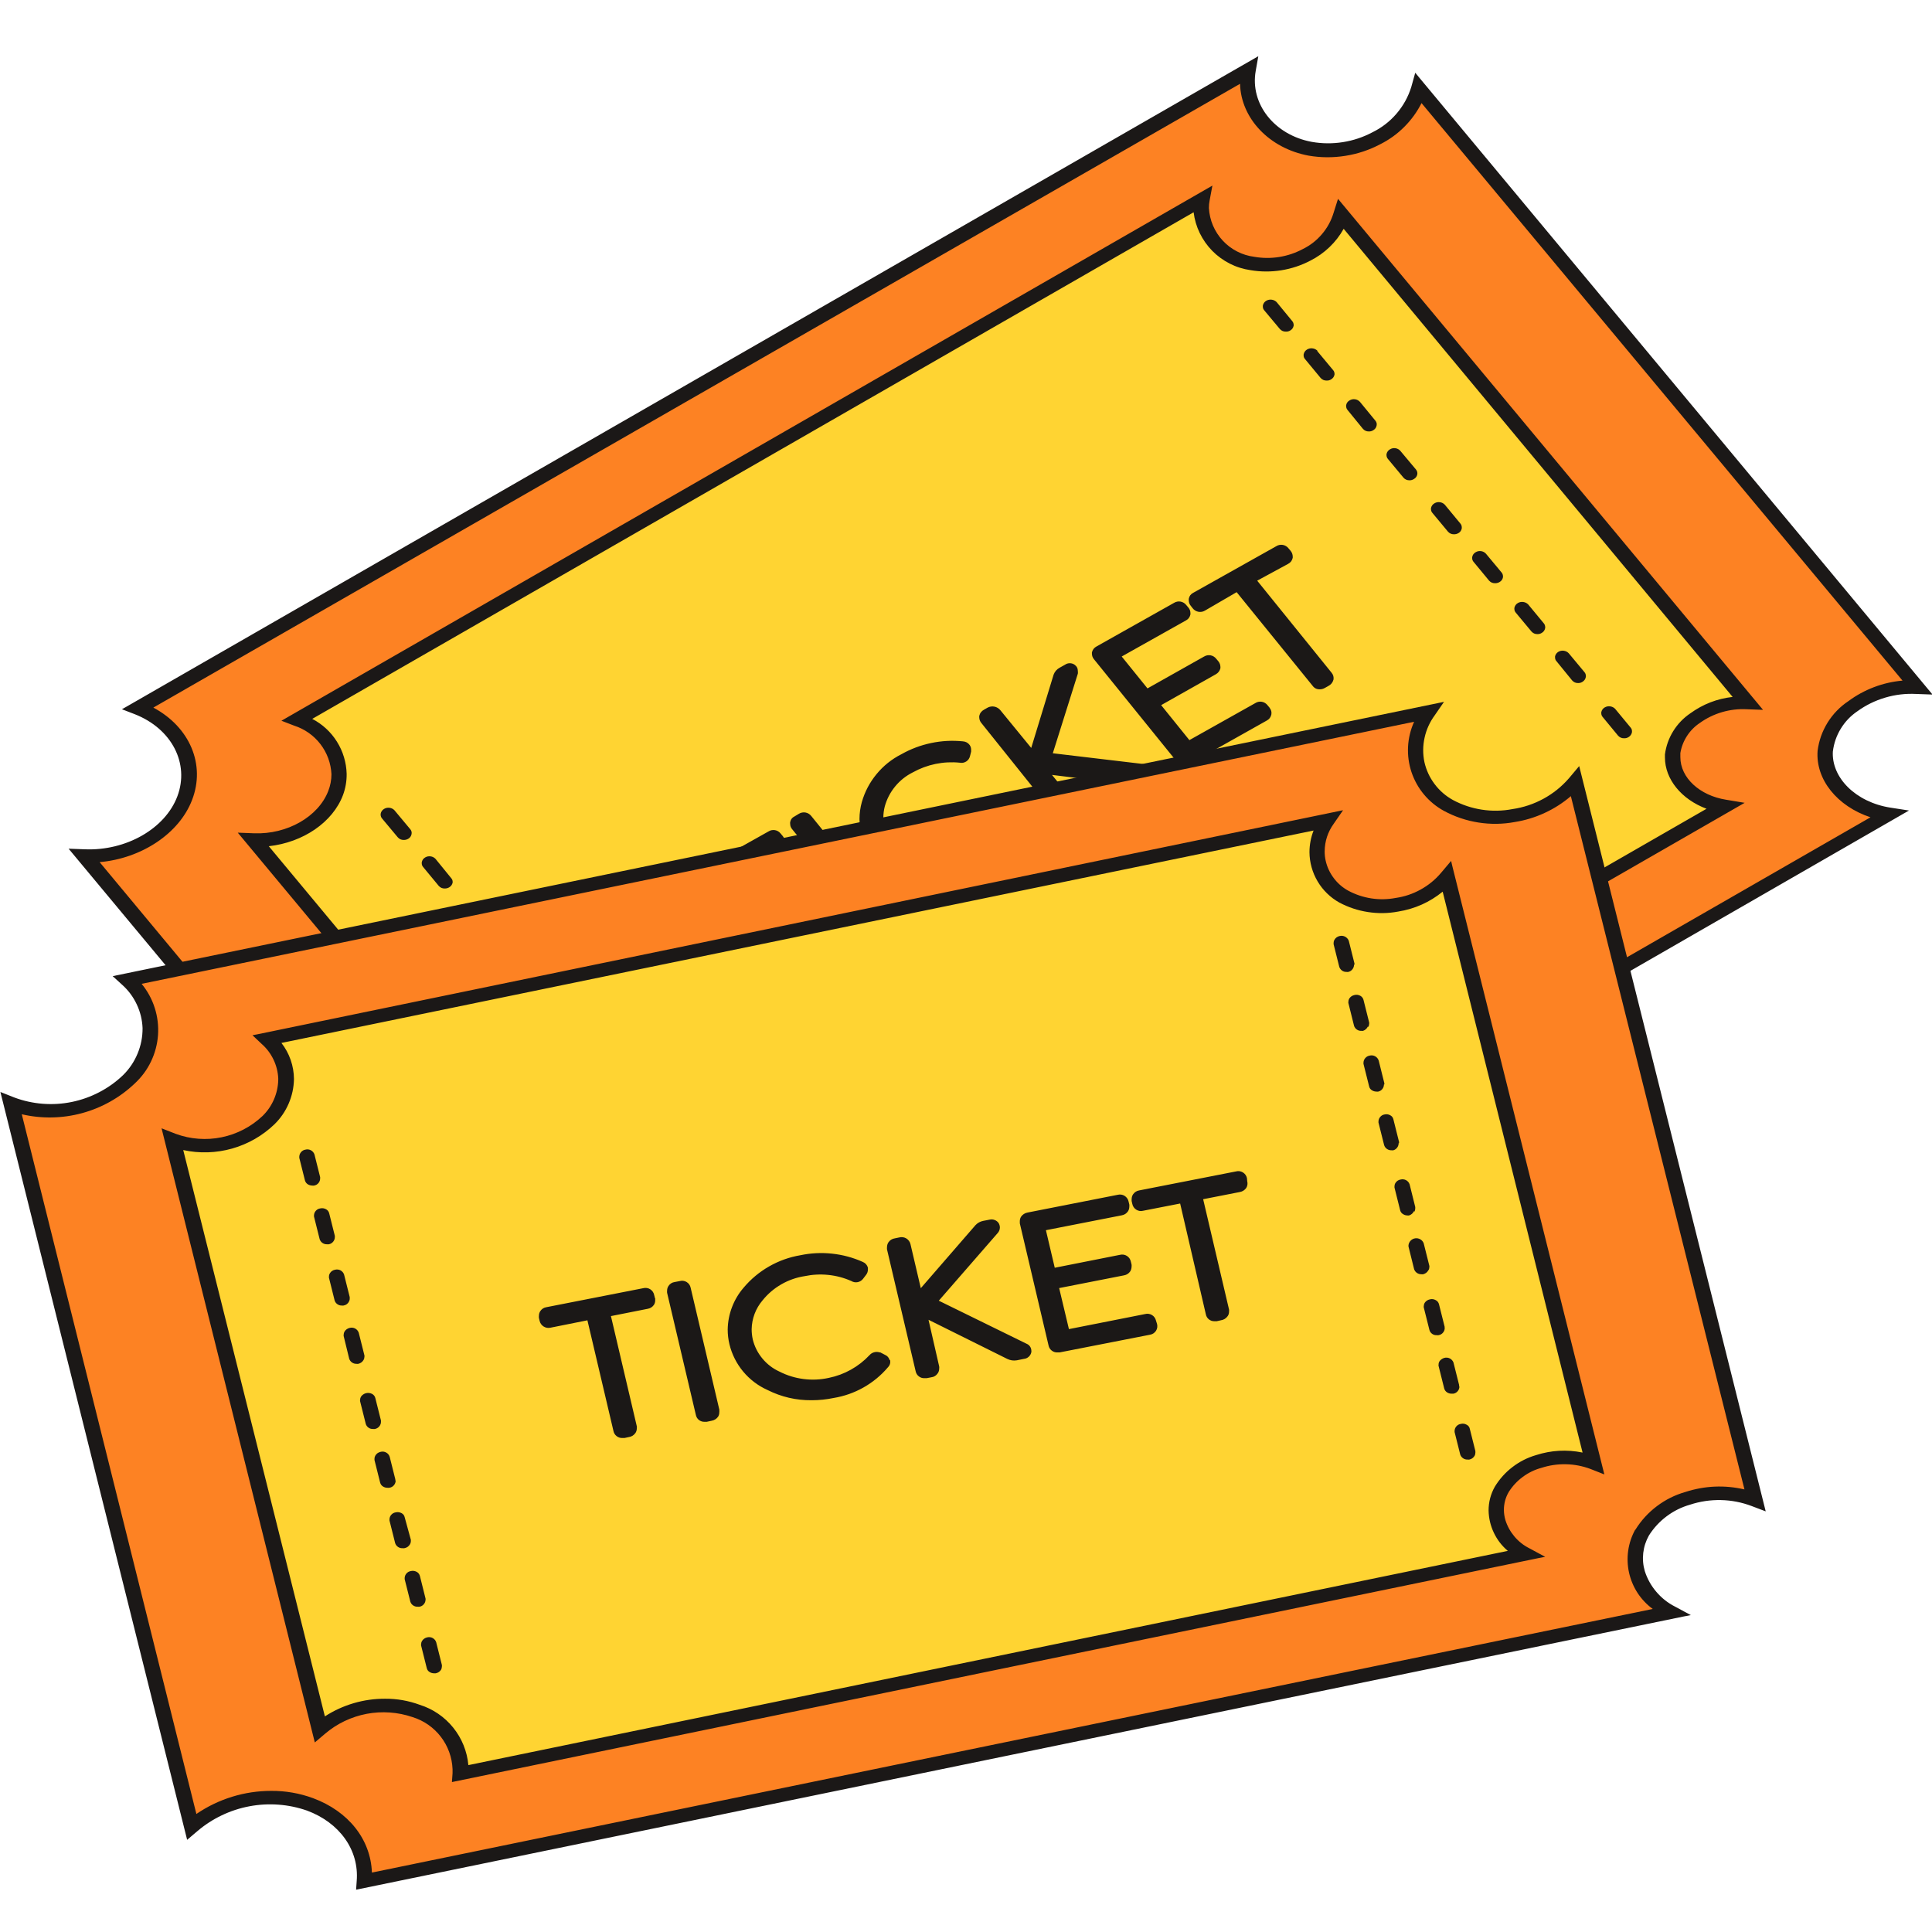 <svg xmlns="http://www.w3.org/2000/svg" xmlns:xlink="http://www.w3.org/1999/xlink" width="500" zoomAndPan="magnify" viewBox="0 0 375 375" height="500" preserveAspectRatio="xMidYMid meet" version="1.0"><defs><clipPath id="83973e5e67"><path d="M 13 10.703 L 375 10.703 L 375 286 L 13 286 Z M 13 10.703 " clip-rule="nonzero"/></clipPath><clipPath id="c0c2c126ba"><path d="M 0 136 L 342 136 L 342 366.953 L 0 366.953 Z M 0 136 " clip-rule="nonzero"/></clipPath><clipPath id="30356ac5f5"><path d="M 0 136 L 343 136 L 343 366.953 L 0 366.953 Z M 0 136 " clip-rule="nonzero"/></clipPath></defs><rect x="-37.5" width="450" fill="#ffffff" y="-37.5" height="450" fill-opacity="1"/><rect x="-37.5" width="450" fill="#ffffff" y="-37.5" height="450" fill-opacity="1"/><path fill="#fd8223" d="M 369.059 157.699 L 149.762 283.875 L 149.363 282.879 C 147.031 277.121 140.77 273.277 133.414 273.039 C 125.438 272.801 117.703 277.023 114.613 283.355 L 113.895 284.809 L 14.414 165.227 L 16.406 165.227 C 24.621 165.547 32.355 161.086 34.867 154.613 C 37.379 148.141 33.812 140.988 26.297 138.062 L 24.801 137.484 L 243.562 11.863 L 243.242 13.656 C 242.047 20.328 246.988 26.645 254.527 28.039 C 256.602 28.383 258.676 28.387 260.75 28.047 C 262.828 27.703 264.793 27.039 266.648 26.047 C 268.523 25.141 270.141 23.902 271.504 22.324 C 272.863 20.75 273.859 18.969 274.48 16.984 L 275 15.113 L 374.082 134.215 L 372.09 134.215 C 369.996 134.113 367.941 134.355 365.934 134.949 C 363.922 135.547 362.066 136.457 360.367 137.684 C 358.98 138.613 357.848 139.789 356.973 141.211 C 356.094 142.633 355.551 144.172 355.344 145.828 C 354.965 151.285 359.949 156.246 366.926 157.379 Z M 369.059 157.699 " fill-opacity="1" fill-rule="nonzero"/><path fill="#ffd432" d="M 328.949 139.555 C 331.445 137.734 334.234 136.738 337.32 136.566 L 339.312 136.426 L 260.465 41.742 L 259.809 43.176 C 259.148 44.512 258.289 45.711 257.234 46.766 C 256.18 47.824 254.984 48.684 253.648 49.348 C 252.016 50.203 250.285 50.777 248.465 51.066 C 246.641 51.355 244.82 51.348 243.004 51.043 C 237.242 49.945 233.035 45.484 233.152 40.445 L 233.152 38.695 L 57.496 139.613 L 59.172 140.449 C 64.715 143.219 67.145 148.578 65.152 153.754 C 63.156 158.934 57.477 162.438 51.078 162.836 L 49.082 162.957 L 128.391 258.379 L 129.125 257.246 C 130.004 256.027 131.02 254.934 132.168 253.965 C 133.32 252.996 134.57 252.184 135.922 251.523 C 137.273 250.863 138.684 250.379 140.156 250.07 C 141.629 249.762 143.113 249.637 144.617 249.695 C 145.949 249.672 147.266 249.824 148.559 250.152 C 149.852 250.477 151.078 250.969 152.242 251.625 C 153.402 252.277 154.457 253.074 155.406 254.012 C 156.355 254.949 157.164 255.992 157.836 257.145 L 158.312 258.082 L 334.848 156.504 L 332.617 155.848 C 327.59 154.371 324.281 150.508 324.641 146.465 C 324.832 145.059 325.305 143.754 326.055 142.551 C 326.805 141.348 327.77 140.348 328.949 139.555 Z M 78.547 161.445 L 79.047 162.301 Z M 127.793 220.996 L 127.234 220.258 L 127.77 221.094 Z M 144.617 241.211 L 144.059 240.477 C 144.059 240.441 144.059 240.41 144.059 240.375 Z M 246.012 58.75 L 246.551 59.488 L 246.551 59.668 L 246.012 58.828 Z M 248.902 107.309 L 249.383 107.945 C 249.383 107.945 249.383 107.945 249.203 108.086 L 241.766 112.27 L 257.395 131.586 C 257.395 131.586 257.395 131.766 257.137 131.848 L 256.438 132.246 C 256.199 132.383 256.102 132.344 255.98 132.246 L 240.43 113.086 L 233.074 117.207 C 232.875 117.328 232.734 117.207 232.574 117.086 L 232.156 116.492 C 232.207 116.434 232.266 116.395 232.336 116.371 L 248.426 107.328 C 248.766 107.09 248.883 107.25 248.941 107.309 Z M 229.406 119.258 L 215.449 127.105 L 222.367 135.652 L 234.332 128.879 C 234.59 128.719 234.73 128.879 234.809 128.879 L 235.285 129.457 C 235.285 129.457 235.285 129.574 235.129 129.656 L 222.988 136.469 L 230.383 145.609 L 244.34 137.82 C 244.637 137.641 244.738 137.82 244.816 137.82 L 245.254 138.418 C 245.254 138.418 245.254 138.418 245.074 138.559 L 230.062 147.043 C 229.746 147.203 229.727 147.203 229.566 147.043 L 213.379 127.125 C 213.379 127.125 213.379 127.125 213.578 126.945 L 228.59 118.5 C 228.66 118.48 228.734 118.48 228.809 118.5 C 228.918 118.508 229.004 118.555 229.066 118.641 L 229.527 119.258 C 229.527 119.258 229.586 119.141 229.445 119.219 Z M 224.48 150.191 C 224.438 150.242 224.387 150.281 224.32 150.309 L 223.125 150.969 C 222.84 151.137 222.535 151.184 222.207 151.105 L 200.855 148.438 L 209.172 158.715 C 209.129 158.824 209.055 158.902 208.953 158.953 L 208.172 159.391 C 207.973 159.492 207.855 159.531 207.695 159.391 L 191.746 139.477 L 191.746 139.316 C 191.746 139.316 191.746 139.176 191.945 139.078 L 192.625 138.699 C 192.719 138.633 192.828 138.598 192.941 138.598 C 193.07 138.602 193.168 138.656 193.242 138.758 L 200.918 148.238 L 206 131.367 C 206.094 131.137 206.254 130.965 206.48 130.852 L 207.535 130.254 C 207.621 130.164 207.707 130.164 207.797 130.254 L 202.391 147.422 Z M 187 146.367 C 187 146.367 187 146.566 186.562 146.504 C 184.84 146.328 183.129 146.406 181.43 146.746 C 179.727 147.086 178.117 147.668 176.594 148.496 C 175.07 149.258 173.77 150.301 172.695 151.625 C 171.621 152.949 170.867 154.438 170.434 156.086 C 170.23 156.836 170.125 157.602 170.109 158.379 C 170.094 159.16 170.172 159.926 170.348 160.684 C 170.52 161.445 170.785 162.172 171.137 162.863 C 171.488 163.559 171.918 164.199 172.43 164.789 C 173.547 166.117 174.875 167.184 176.41 167.996 C 177.941 168.809 179.574 169.309 181.301 169.488 C 183.133 169.773 184.961 169.742 186.781 169.402 C 188.605 169.059 190.32 168.426 191.926 167.5 C 193.305 166.719 194.512 165.727 195.539 164.523 C 196.566 163.316 197.355 161.973 197.906 160.488 C 197.953 160.348 198.047 160.246 198.188 160.188 L 199.441 160.406 C 199.441 160.406 199.441 160.406 199.441 160.547 C 198.895 162.25 198.039 163.781 196.875 165.137 C 195.707 166.496 194.324 167.574 192.723 168.375 C 190.914 169.41 188.984 170.121 186.934 170.512 C 184.883 170.902 182.824 170.945 180.762 170.645 C 178.824 170.484 176.988 169.953 175.262 169.059 C 173.535 168.168 172.043 166.977 170.793 165.488 C 170.242 164.836 169.781 164.125 169.41 163.359 C 169.035 162.594 168.762 161.793 168.586 160.957 C 168.414 160.125 168.344 159.281 168.379 158.43 C 168.418 157.578 168.555 156.742 168.801 155.926 C 169.324 154.113 170.191 152.484 171.398 151.031 C 172.605 149.582 174.051 148.43 175.738 147.582 C 178.613 146.004 181.688 145.25 184.969 145.309 C 185.605 145.309 186.242 145.309 186.961 145.309 C 187.16 145.309 187.223 145.309 187.242 145.508 Z M 172.547 179.348 C 172.492 179.414 172.426 179.469 172.348 179.508 L 171.551 179.965 C 171.312 180.105 171.23 180.086 171.074 179.965 L 154.906 159.871 L 155.902 159.273 C 155.98 159.25 156.062 159.25 156.141 159.273 C 156.191 159.25 156.246 159.246 156.301 159.254 Z M 135.688 230.516 L 135.148 229.781 L 135.688 230.617 Z M 134.488 172.559 C 134.352 172.559 134.191 172.715 133.973 172.438 L 133.551 171.879 C 133.602 171.82 133.66 171.773 133.73 171.742 L 149.84 162.699 C 150.121 162.52 150.238 162.699 150.32 162.699 L 150.777 163.336 C 150.777 163.336 150.777 163.336 150.598 163.477 L 143.16 167.656 L 158.793 187.137 C 158.793 187.137 158.793 187.234 158.531 187.336 L 157.875 187.715 C 157.781 187.734 157.688 187.734 157.594 187.715 C 157.508 187.703 157.434 187.664 157.375 187.594 L 141.848 168.434 Z M 257.535 72.492 C 257.527 72.461 257.527 72.426 257.535 72.395 L 258.055 73.23 Z M 282.395 102.191 L 282.895 103.047 Z M 315.789 142.66 L 315.25 141.926 L 315.789 142.762 Z M 315.789 142.66 " fill-opacity="1" fill-rule="nonzero"/><g clip-path="url(#83973e5e67)"><path fill="#1b1817" d="M 269.398 89.086 C 269.211 88.867 269.121 88.613 269.117 88.328 L 269.117 88.168 C 269.199 87.746 269.426 87.43 269.797 87.211 C 270.121 87.016 270.469 86.945 270.844 86.996 C 271.219 87.051 271.531 87.215 271.789 87.492 L 274.859 91.156 C 275.062 91.422 275.145 91.719 275.102 92.051 C 275.02 92.469 274.793 92.781 274.422 92.988 C 274.168 93.152 273.887 93.23 273.586 93.227 C 273.113 93.234 272.719 93.062 272.41 92.711 Z M 305.145 132.066 C 305.457 132.418 305.848 132.59 306.32 132.582 C 306.621 132.586 306.902 132.508 307.156 132.344 C 307.523 132.121 307.746 131.793 307.816 131.367 C 307.816 131.367 307.816 131.25 307.816 131.188 C 307.812 130.91 307.719 130.664 307.535 130.453 L 304.484 126.789 C 304.223 126.52 303.906 126.363 303.535 126.309 C 303.164 126.258 302.816 126.324 302.492 126.508 C 302.152 126.711 301.934 127.004 301.836 127.387 L 301.836 127.586 C 301.824 127.875 301.918 128.125 302.113 128.34 Z M 314.074 142.801 C 314.391 143.145 314.781 143.312 315.25 143.297 C 315.551 143.309 315.832 143.234 316.09 143.078 C 316.461 142.855 316.688 142.531 316.766 142.105 L 316.766 141.945 C 316.773 141.672 316.688 141.434 316.508 141.227 L 313.477 137.562 C 313.211 137.305 312.891 137.148 312.523 137.102 C 312.152 137.055 311.809 137.121 311.484 137.305 C 311.113 137.52 310.887 137.84 310.805 138.258 C 310.805 138.258 310.805 138.379 310.805 138.438 C 310.809 138.719 310.902 138.965 311.086 139.176 Z M 297.25 122.566 C 297.562 122.918 297.953 123.09 298.426 123.082 C 298.727 123.086 299.008 123.008 299.262 122.844 C 299.629 122.625 299.848 122.309 299.922 121.887 C 299.93 121.828 299.93 121.77 299.922 121.707 C 299.914 121.43 299.82 121.184 299.641 120.973 L 296.609 117.309 C 296.344 117.047 296.027 116.895 295.656 116.844 C 295.289 116.797 294.941 116.863 294.617 117.047 C 294.25 117.266 294.023 117.586 293.938 118.004 C 293.938 118.004 293.938 118.125 293.938 118.184 C 293.941 118.465 294.035 118.707 294.219 118.922 Z M 289.035 112.707 C 289.352 113.051 289.742 113.219 290.211 113.203 C 290.508 113.203 290.789 113.129 291.047 112.984 C 291.418 112.777 291.645 112.465 291.727 112.047 C 291.727 112.047 291.727 111.91 291.727 111.848 C 291.723 111.582 291.637 111.344 291.469 111.133 L 288.418 107.469 C 288.16 107.191 287.844 107.027 287.469 106.973 C 287.094 106.922 286.746 106.992 286.422 107.188 C 286.043 107.406 285.816 107.734 285.746 108.164 L 285.746 108.324 C 285.746 108.605 285.84 108.852 286.023 109.062 Z M 281.062 103.207 C 281.375 103.551 281.77 103.715 282.238 103.703 C 282.535 103.703 282.812 103.629 283.074 103.484 C 283.438 103.273 283.656 102.961 283.73 102.547 C 283.742 102.48 283.742 102.414 283.73 102.348 C 283.727 102.07 283.633 101.824 283.453 101.613 L 280.422 97.949 C 280.16 97.68 279.844 97.523 279.469 97.477 C 279.098 97.426 278.75 97.5 278.43 97.688 C 278.059 97.906 277.832 98.223 277.75 98.645 C 277.75 98.645 277.75 98.766 277.75 98.824 C 277.754 99.105 277.848 99.348 278.031 99.562 Z M 125.418 215.898 C 125.152 215.637 124.836 215.484 124.465 215.434 C 124.098 215.387 123.75 215.453 123.426 215.637 C 123.055 215.855 122.828 216.172 122.746 216.594 C 122.746 216.594 122.746 216.715 122.746 216.773 C 122.75 217.055 122.844 217.301 123.027 217.512 L 126.078 221.176 C 126.395 221.52 126.785 221.688 127.254 221.672 C 127.555 221.684 127.832 221.609 128.09 221.453 C 128.457 221.234 128.676 220.918 128.746 220.496 C 128.758 220.438 128.758 220.379 128.746 220.32 C 128.742 220.039 128.648 219.793 128.469 219.582 Z M 84.531 166.703 C 84.27 166.434 83.953 166.27 83.582 166.219 C 83.211 166.168 82.859 166.234 82.535 166.422 C 82.156 166.641 81.93 166.969 81.859 167.398 L 81.859 167.559 C 81.859 167.84 81.953 168.082 82.137 168.293 L 85.168 171.961 C 85.484 172.305 85.875 172.473 86.344 172.457 C 86.641 172.457 86.922 172.383 87.18 172.238 C 87.543 172.023 87.77 171.711 87.859 171.301 L 87.859 171.203 C 87.867 170.914 87.773 170.66 87.578 170.445 Z M 76.555 157.262 C 76.293 156.996 75.973 156.836 75.602 156.789 C 75.23 156.742 74.883 156.812 74.562 157 C 74.191 157.219 73.965 157.535 73.883 157.957 C 73.883 157.957 73.883 158.078 73.883 158.137 C 73.887 158.418 73.98 158.664 74.164 158.875 L 77.191 162.5 C 77.504 162.871 77.902 163.047 78.391 163.035 C 78.688 163.035 78.965 162.961 79.227 162.816 C 79.582 162.609 79.801 162.305 79.883 161.902 C 79.953 161.551 79.871 161.238 79.645 160.965 Z M 117.203 206.039 C 116.949 205.762 116.633 205.598 116.258 205.543 C 115.883 205.492 115.535 205.562 115.211 205.758 C 114.84 205.977 114.613 206.293 114.535 206.715 L 114.535 206.875 C 114.523 207.164 114.617 207.418 114.812 207.633 L 117.824 211.258 C 118.078 211.535 118.391 211.703 118.766 211.762 C 119.141 211.816 119.492 211.746 119.816 211.555 C 120.188 211.34 120.414 211.02 120.496 210.598 L 120.496 210.441 C 120.504 210.148 120.41 209.898 120.215 209.684 Z M 95.734 180.145 L 92.703 176.562 C 92.434 176.305 92.117 176.152 91.75 176.105 C 91.383 176.055 91.035 176.121 90.711 176.301 C 90.34 176.52 90.113 176.84 90.031 177.258 C 90.031 177.258 90.031 177.379 90.031 177.438 C 90.035 177.719 90.129 177.961 90.312 178.176 L 93.359 181.84 C 93.672 182.191 94.066 182.363 94.539 182.355 C 94.84 182.359 95.121 182.281 95.375 182.117 C 95.738 181.898 95.961 181.582 96.031 181.16 C 96.043 181.102 96.043 181.043 96.031 180.98 C 96.027 180.703 95.934 180.457 95.754 180.246 Z M 109.309 196.438 C 109.047 196.172 108.73 196.016 108.359 195.965 C 107.988 195.918 107.641 195.988 107.316 196.18 C 106.945 196.387 106.719 196.699 106.641 197.113 C 106.641 197.113 106.641 197.254 106.641 197.312 C 106.645 197.594 106.738 197.84 106.918 198.051 L 109.949 201.676 C 110.203 201.957 110.516 202.125 110.891 202.18 C 111.266 202.234 111.617 202.168 111.941 201.977 C 112.297 201.77 112.52 201.461 112.602 201.059 C 112.652 200.723 112.574 200.426 112.359 200.164 Z M 103.629 189.727 L 100.598 186.062 C 100.336 185.793 100.02 185.637 99.648 185.582 C 99.277 185.531 98.93 185.598 98.605 185.781 C 98.242 186.004 98.016 186.32 97.926 186.738 L 97.926 186.918 C 97.926 187.199 98.02 187.445 98.207 187.656 L 101.234 191.32 C 101.547 191.672 101.941 191.844 102.414 191.836 C 102.715 191.84 102.996 191.762 103.25 191.598 C 103.625 191.375 103.852 191.051 103.926 190.621 L 103.926 190.461 C 103.934 190.191 103.848 189.953 103.668 189.746 Z M 157.457 158.375 C 157.316 158.199 157.152 158.055 156.961 157.938 C 156.77 157.824 156.562 157.746 156.34 157.707 C 156.121 157.668 155.898 157.672 155.68 157.715 C 155.457 157.758 155.254 157.84 155.062 157.957 L 154.266 158.438 C 153.777 158.664 153.477 159.043 153.371 159.57 C 153.352 159.684 153.352 159.797 153.371 159.91 C 153.371 160.309 153.504 160.664 153.77 160.965 L 169.875 180.883 C 170.234 181.332 170.699 181.559 171.273 181.559 C 171.621 181.559 171.945 181.473 172.25 181.301 L 173.027 180.863 C 173.555 180.613 173.871 180.199 173.984 179.629 C 174.066 179.133 173.949 178.695 173.625 178.312 Z M 225.836 149.773 C 225.754 149.457 225.59 149.191 225.34 148.977 C 225.094 148.762 224.809 148.637 224.48 148.598 L 204.348 146.207 L 209.211 130.75 C 209.23 130.59 209.23 130.434 209.211 130.273 C 209.219 129.742 209.004 129.324 208.574 129.02 C 208.293 128.828 207.984 128.73 207.645 128.73 C 207.309 128.73 206.996 128.828 206.719 129.02 L 205.684 129.598 C 205.121 129.902 204.73 130.355 204.504 130.949 L 200.16 145.172 L 194.18 137.863 C 194.035 137.684 193.863 137.531 193.668 137.414 C 193.473 137.293 193.262 137.207 193.035 137.16 C 192.809 137.113 192.582 137.105 192.355 137.137 C 192.129 137.168 191.91 137.238 191.707 137.344 L 191.008 137.742 C 190.508 138.012 190.195 138.422 190.07 138.977 C 190.07 138.977 190.07 139.137 190.07 139.234 C 190.082 139.668 190.227 140.047 190.512 140.371 L 206.461 160.289 C 206.816 160.738 207.281 160.961 207.855 160.965 C 208.203 160.965 208.527 160.879 208.832 160.707 L 209.609 160.27 C 210.098 159.996 210.418 159.594 210.566 159.055 C 210.566 159.055 210.566 158.855 210.566 158.773 C 210.562 158.367 210.43 158.012 210.168 157.699 L 204.188 150.41 L 222.09 152.602 C 222.742 152.707 223.363 152.602 223.945 152.281 L 225.121 151.625 C 225.387 151.488 225.602 151.293 225.762 151.039 C 225.922 150.785 226.008 150.508 226.016 150.211 C 226.031 150.082 226.031 149.957 226.016 149.832 Z M 244.02 112.707 L 250 109.461 C 250.496 109.207 250.801 108.809 250.918 108.266 C 250.918 108.266 250.918 108.125 250.918 108.027 C 250.91 107.613 250.777 107.25 250.52 106.93 L 250.102 106.434 C 249.965 106.258 249.801 106.109 249.609 105.996 C 249.418 105.883 249.215 105.805 248.996 105.766 C 248.773 105.727 248.555 105.73 248.336 105.773 C 248.121 105.816 247.914 105.895 247.727 106.016 L 231.617 115.055 C 231.137 115.297 230.848 115.684 230.742 116.211 C 230.727 116.324 230.727 116.438 230.742 116.551 C 230.75 116.949 230.883 117.301 231.141 117.605 L 231.48 118.043 C 231.617 118.227 231.781 118.379 231.977 118.5 C 232.172 118.621 232.383 118.703 232.605 118.746 C 232.832 118.785 233.055 118.789 233.281 118.746 C 233.508 118.703 233.715 118.621 233.91 118.5 L 240.031 114.938 L 254.766 133.102 C 255.109 133.574 255.574 133.809 256.16 133.797 C 256.508 133.797 256.836 133.711 257.137 133.539 L 257.816 133.16 C 258.34 132.895 258.68 132.473 258.832 131.906 C 258.906 131.414 258.785 130.977 258.473 130.59 Z M 246.41 137.344 L 246.012 136.867 C 245.875 136.691 245.715 136.551 245.523 136.438 C 245.336 136.324 245.133 136.25 244.914 136.211 C 244.695 136.176 244.48 136.18 244.262 136.223 C 244.047 136.266 243.848 136.348 243.66 136.469 L 230.859 143.656 L 225.379 136.867 L 235.965 130.891 C 236.449 130.629 236.754 130.23 236.883 129.695 C 236.883 129.695 236.883 129.535 236.883 129.438 C 236.871 129.031 236.738 128.676 236.484 128.359 L 236.066 127.863 C 235.93 127.688 235.766 127.543 235.574 127.426 C 235.383 127.312 235.18 127.234 234.961 127.195 C 234.738 127.16 234.52 127.16 234.301 127.203 C 234.086 127.246 233.879 127.328 233.691 127.445 L 222.727 133.617 L 217.723 127.426 L 230.145 120.453 C 230.641 120.199 230.945 119.801 231.062 119.258 C 231.07 119.164 231.07 119.074 231.062 118.98 C 231.055 118.578 230.922 118.227 230.66 117.926 L 230.242 117.426 C 230.105 117.254 229.945 117.109 229.754 116.996 C 229.566 116.883 229.363 116.809 229.148 116.77 C 228.93 116.73 228.715 116.73 228.496 116.773 C 228.281 116.812 228.078 116.895 227.891 117.008 L 212.879 125.453 C 212.387 125.699 212.074 126.094 211.941 126.629 C 211.941 126.629 211.941 126.809 211.941 126.887 C 211.949 127.305 212.086 127.668 212.359 127.984 L 228.469 147.898 C 228.816 148.363 229.281 148.59 229.863 148.578 C 230.211 148.574 230.539 148.488 230.84 148.316 L 245.852 139.875 C 246.348 139.621 246.652 139.223 246.77 138.68 C 246.852 138.211 246.742 137.793 246.453 137.422 Z M 255.703 68.07 C 255.434 67.812 255.117 67.66 254.746 67.617 C 254.375 67.57 254.031 67.645 253.707 67.832 C 253.336 68.055 253.109 68.379 253.031 68.809 L 253.031 68.969 C 253.027 69.25 253.121 69.496 253.309 69.703 L 256.34 73.371 C 256.656 73.715 257.047 73.879 257.516 73.867 C 257.816 73.879 258.098 73.805 258.352 73.648 C 258.723 73.434 258.949 73.113 259.031 72.691 C 259.039 72.652 259.039 72.613 259.031 72.574 C 259.027 72.293 258.938 72.047 258.754 71.836 L 255.703 68.172 Z M 355.762 145.75 C 355.402 150.926 360.207 155.707 366.926 156.762 L 370.535 157.32 L 149.402 284.59 L 148.805 283.059 C 146.551 277.52 140.469 273.777 133.332 273.539 C 125.5 273.277 118.004 277.52 114.992 283.496 L 113.934 285.648 L 13.316 164.73 L 16.488 164.848 C 24.461 165.168 32.059 160.867 34.43 154.551 C 36.801 148.238 33.395 141.465 26.137 138.617 L 23.664 137.664 L 24.582 137.145 L 244.238 10.91 L 243.738 13.738 C 242.582 20.152 247.367 26.207 254.625 27.539 C 256.637 27.891 258.652 27.906 260.672 27.586 C 262.691 27.266 264.602 26.625 266.406 25.668 C 268.207 24.781 269.762 23.578 271.066 22.059 C 272.371 20.535 273.324 18.816 273.922 16.902 L 274.699 14.117 L 275.301 14.852 L 375.102 134.812 L 371.91 134.695 C 369.871 134.594 367.875 134.828 365.922 135.406 C 363.965 135.984 362.16 136.867 360.508 138.062 C 359.191 138.957 358.121 140.086 357.293 141.441 C 356.465 142.801 355.953 144.27 355.762 145.848 Z M 352.793 145.75 C 352.914 144.777 353.137 143.828 353.461 142.902 C 353.789 141.98 354.211 141.102 354.727 140.266 C 355.242 139.434 355.84 138.664 356.523 137.961 C 357.207 137.254 357.953 136.633 358.773 136.09 C 360.305 134.953 361.965 134.047 363.75 133.371 C 365.535 132.695 367.375 132.273 369.277 132.105 L 275.918 20.012 C 275.047 21.73 273.93 23.27 272.566 24.633 C 271.203 25.996 269.664 27.109 267.941 27.977 C 265.805 29.109 263.539 29.867 261.148 30.246 C 258.762 30.629 256.371 30.617 253.988 30.207 C 246.332 28.773 240.871 22.961 240.691 16.266 L 29.766 137.344 C 36.844 141.129 39.934 148.418 37.281 155.27 C 34.809 161.762 27.492 166.621 19.34 167.34 L 113.457 280.527 C 114.57 279.012 115.848 277.645 117.285 276.43 C 118.727 275.215 120.289 274.188 121.973 273.344 C 123.66 272.504 125.418 271.871 127.254 271.449 C 129.09 271.027 130.949 270.828 132.836 270.848 L 133.594 270.848 C 135.34 270.828 137.059 271.031 138.75 271.461 C 140.441 271.887 142.047 272.527 143.574 273.379 C 145.098 274.23 146.484 275.266 147.734 276.48 C 148.988 277.695 150.062 279.051 150.957 280.547 L 363.059 158.637 C 356.578 156.484 352.391 151.285 352.793 145.75 Z M 264.535 83.23 C 264.848 83.582 265.238 83.754 265.711 83.746 C 266.012 83.75 266.293 83.672 266.547 83.508 C 266.902 83.301 267.125 82.996 267.203 82.59 C 267.273 82.242 267.191 81.93 266.965 81.656 L 263.957 77.992 C 263.699 77.715 263.383 77.551 263.008 77.496 C 262.633 77.445 262.285 77.516 261.961 77.711 C 261.59 77.918 261.363 78.23 261.285 78.648 C 261.285 78.648 261.285 78.785 261.285 78.848 C 261.289 79.125 261.383 79.371 261.562 79.582 Z M 259.707 38.594 L 342.203 137.781 L 339.016 137.664 C 337.395 137.582 335.801 137.77 334.242 138.227 C 332.684 138.684 331.246 139.387 329.926 140.332 C 328.922 141.004 328.094 141.848 327.438 142.859 C 326.785 143.875 326.355 144.977 326.156 146.168 C 326.145 146.215 326.145 146.262 326.156 146.305 C 326.145 146.371 326.145 146.438 326.156 146.504 C 326.145 146.656 326.145 146.812 326.156 146.965 C 326.156 150.945 329.883 154.414 335.047 155.23 L 338.637 155.828 L 337.422 156.523 L 157.516 259.953 L 156.879 258.441 C 156.32 257.281 155.613 256.219 154.754 255.262 C 153.895 254.305 152.914 253.488 151.82 252.812 C 150.723 252.137 149.555 251.629 148.312 251.289 C 147.07 250.949 145.805 250.789 144.516 250.812 C 143.047 250.734 141.59 250.855 140.152 251.18 C 138.715 251.508 137.348 252.02 136.055 252.723 C 134.758 253.426 133.582 254.293 132.527 255.32 C 131.473 256.352 130.578 257.504 129.844 258.777 L 128.789 260.93 L 46.152 161.621 L 49.344 161.742 C 55.742 161.98 61.781 158.535 63.715 153.535 C 64.125 152.484 64.332 151.398 64.336 150.27 C 64.281 149.211 64.074 148.184 63.711 147.184 C 63.344 146.188 62.836 145.27 62.191 144.43 C 61.543 143.586 60.785 142.859 59.918 142.25 C 59.051 141.641 58.109 141.172 57.098 140.848 L 54.625 139.895 L 235.328 36.023 L 234.789 38.895 C 234.691 39.387 234.645 39.883 234.648 40.387 C 234.68 40.973 234.766 41.551 234.898 42.121 C 235.031 42.691 235.211 43.246 235.441 43.785 C 235.672 44.324 235.945 44.84 236.266 45.328 C 236.582 45.82 236.941 46.281 237.344 46.711 C 237.742 47.137 238.176 47.531 238.641 47.883 C 239.109 48.238 239.605 48.547 240.125 48.812 C 240.648 49.082 241.188 49.301 241.75 49.477 C 242.309 49.648 242.879 49.773 243.461 49.848 C 245.066 50.125 246.672 50.137 248.281 49.883 C 249.891 49.625 251.414 49.117 252.852 48.352 C 254.289 47.652 255.527 46.691 256.566 45.477 C 257.605 44.262 258.359 42.891 258.832 41.363 Z M 260.805 44.41 C 260.062 45.738 259.141 46.93 258.039 47.98 C 256.938 49.031 255.707 49.898 254.348 50.586 C 252.562 51.52 250.676 52.148 248.688 52.465 C 246.699 52.781 244.711 52.773 242.723 52.438 C 242.023 52.336 241.336 52.18 240.66 51.969 C 239.984 51.758 239.332 51.492 238.703 51.172 C 238.07 50.852 237.469 50.484 236.898 50.066 C 236.328 49.652 235.793 49.191 235.297 48.688 C 234.805 48.184 234.352 47.641 233.945 47.062 C 233.539 46.484 233.18 45.879 232.871 45.242 C 232.562 44.605 232.309 43.949 232.109 43.273 C 231.91 42.594 231.766 41.906 231.68 41.203 L 60.605 139.535 C 61.586 140.043 62.484 140.672 63.297 141.422 C 64.113 142.172 64.812 143.016 65.398 143.953 C 65.984 144.891 66.441 145.887 66.758 146.945 C 67.078 148.004 67.254 149.086 67.285 150.191 C 67.305 151.602 67.07 152.969 66.586 154.293 C 64.594 159.609 58.832 163.516 52.172 164.25 L 128.371 255.871 C 129.293 254.656 130.348 253.57 131.527 252.605 C 132.711 251.637 133.988 250.824 135.359 250.156 C 136.734 249.492 138.164 248.992 139.656 248.664 C 141.145 248.332 142.652 248.18 144.18 248.203 L 144.797 248.203 C 146.219 248.191 147.617 248.355 148.996 248.703 C 150.379 249.047 151.691 249.562 152.938 250.242 C 154.184 250.926 155.328 251.754 156.363 252.727 C 157.398 253.699 158.293 254.789 159.051 255.992 L 331.238 156.98 C 326.375 155.168 323.164 151.246 323.164 147.023 C 323.164 146.824 323.164 146.625 323.164 146.426 C 323.379 144.809 323.914 143.305 324.773 141.914 C 325.633 140.527 326.738 139.375 328.09 138.457 C 330.547 136.676 333.285 135.613 336.305 135.273 Z M 248.426 63.867 C 248.742 64.215 249.133 64.379 249.602 64.367 C 249.902 64.379 250.18 64.305 250.438 64.148 C 250.797 63.934 251.02 63.621 251.098 63.211 C 251.109 63.16 251.109 63.105 251.098 63.051 C 251.09 62.773 250.996 62.527 250.816 62.316 L 247.785 58.629 C 247.52 58.371 247.203 58.219 246.832 58.168 C 246.465 58.121 246.117 58.188 245.793 58.371 C 245.422 58.586 245.195 58.906 245.117 59.328 C 245.117 59.328 245.117 59.449 245.117 59.508 C 245.117 59.789 245.211 60.031 245.395 60.242 Z M 133.312 225.398 C 133.055 225.125 132.738 224.961 132.367 224.91 C 131.992 224.859 131.645 224.926 131.32 225.117 C 130.945 225.34 130.719 225.668 130.641 226.094 L 130.641 226.254 C 130.641 226.535 130.734 226.781 130.922 226.992 L 133.953 230.656 C 134.266 231 134.66 231.168 135.129 231.152 C 135.43 231.16 135.707 231.09 135.965 230.934 C 136.336 230.719 136.562 230.398 136.645 229.977 C 136.652 229.938 136.652 229.898 136.645 229.859 C 136.641 229.578 136.547 229.332 136.363 229.121 Z M 145.434 168.137 L 151.414 164.828 C 151.91 164.578 152.215 164.18 152.332 163.633 C 152.34 163.543 152.34 163.449 152.332 163.355 C 152.324 162.949 152.191 162.594 151.934 162.281 L 151.516 161.781 C 151.379 161.609 151.215 161.465 151.027 161.352 C 150.836 161.242 150.633 161.164 150.414 161.129 C 150.199 161.094 149.98 161.094 149.766 161.141 C 149.551 161.184 149.348 161.266 149.164 161.383 L 133.055 170.426 C 132.559 170.68 132.254 171.078 132.137 171.621 C 132.137 171.621 132.137 171.801 132.137 171.898 C 132.148 172.297 132.285 172.648 132.535 172.957 L 132.895 173.395 C 133.031 173.574 133.195 173.723 133.387 173.844 C 133.582 173.965 133.789 174.047 134.012 174.09 C 134.23 174.133 134.457 174.137 134.68 174.098 C 134.902 174.062 135.113 173.984 135.309 173.871 L 141.566 170.367 L 156.301 188.551 C 156.648 189 157.105 189.227 157.676 189.227 C 158.035 189.215 158.375 189.121 158.691 188.949 L 159.332 188.57 C 159.867 188.312 160.207 187.895 160.348 187.316 C 160.434 186.824 160.32 186.387 160.008 186 Z M 142.344 236.133 C 142.082 235.867 141.766 235.711 141.391 235.66 C 141.02 235.613 140.672 235.684 140.352 235.875 C 139.98 236.09 139.754 236.41 139.672 236.828 C 139.672 236.828 139.672 236.949 139.672 237.008 C 139.676 237.289 139.77 237.535 139.953 237.746 L 142.984 241.371 C 143.238 241.652 143.551 241.82 143.926 241.875 C 144.301 241.93 144.652 241.863 144.977 241.668 C 145.332 241.465 145.551 241.156 145.633 240.754 C 145.699 240.402 145.621 240.094 145.395 239.816 Z M 200.758 159.672 C 200.473 159.277 200.086 159.059 199.602 159.012 L 198.586 158.855 L 198.164 158.855 C 197.785 158.855 197.434 158.965 197.121 159.184 C 196.809 159.402 196.586 159.691 196.453 160.051 C 195.965 161.383 195.266 162.586 194.344 163.668 C 193.426 164.746 192.348 165.633 191.109 166.324 C 189.645 167.168 188.078 167.742 186.418 168.051 C 184.754 168.355 183.09 168.379 181.418 168.117 C 179.867 167.965 178.402 167.527 177.023 166.805 C 175.645 166.078 174.449 165.121 173.445 163.934 C 172.816 163.207 172.332 162.395 171.988 161.5 C 171.645 160.602 171.465 159.676 171.453 158.715 C 171.457 157.98 171.551 157.258 171.73 156.543 C 172.125 155.102 172.801 153.801 173.75 152.645 C 174.703 151.488 175.852 150.578 177.191 149.91 C 178.578 149.141 180.043 148.598 181.594 148.277 C 183.145 147.961 184.707 147.879 186.285 148.039 C 186.5 148.082 186.719 148.086 186.934 148.047 C 187.152 148.004 187.355 147.926 187.539 147.809 C 187.727 147.688 187.883 147.539 188.012 147.359 C 188.137 147.176 188.227 146.98 188.277 146.766 L 188.496 145.887 C 188.504 145.77 188.504 145.648 188.496 145.531 C 188.5 145.195 188.406 144.891 188.219 144.613 C 187.891 144.172 187.449 143.934 186.902 143.895 C 184.828 143.684 182.77 143.793 180.727 144.223 C 178.684 144.652 176.754 145.379 174.941 146.406 C 173.078 147.352 171.48 148.629 170.148 150.242 C 168.816 151.852 167.863 153.66 167.285 155.668 C 166.98 156.754 166.824 157.863 166.824 158.992 C 166.836 160.383 167.082 161.727 167.57 163.027 C 168.059 164.328 168.754 165.508 169.656 166.562 C 171.008 168.195 172.621 169.508 174.5 170.5 C 176.375 171.488 178.371 172.082 180.48 172.277 C 181.441 172.414 182.406 172.48 183.375 172.477 C 186.93 172.469 190.25 171.586 193.34 169.828 C 195.117 168.926 196.648 167.715 197.938 166.195 C 199.223 164.676 200.164 162.965 200.758 161.066 C 200.902 160.582 200.836 160.133 200.559 159.711 Z M 200.758 159.672 " fill-opacity="1" fill-rule="nonzero"/></g><g clip-path="url(#c0c2c126ba)"><path fill="#fd8223" d="M 326.734 313.23 L 69.559 366.172 L 69.559 365.117 C 70.055 358.961 66.148 353.406 59.59 350.977 C 57.758 350.332 55.871 349.934 53.938 349.781 C 52 349.629 50.074 349.727 48.164 350.078 C 46.254 350.426 44.422 351.016 42.664 351.844 C 40.906 352.668 39.285 353.707 37.801 354.957 L 36.484 356.113 L 0.598 212.711 L 2.453 213.406 C 3.367 213.758 4.301 214.043 5.254 214.266 C 6.211 214.484 7.176 214.633 8.152 214.719 C 9.129 214.801 10.105 214.812 11.082 214.758 C 12.062 214.703 13.031 214.582 13.992 214.387 C 14.953 214.195 15.895 213.938 16.816 213.613 C 17.742 213.285 18.637 212.898 19.508 212.445 C 20.375 211.996 21.207 211.484 22.004 210.914 C 22.801 210.344 23.555 209.723 24.262 209.047 C 24.578 208.754 24.879 208.445 25.164 208.125 C 25.449 207.801 25.715 207.465 25.961 207.113 C 26.211 206.762 26.441 206.398 26.652 206.023 C 26.863 205.648 27.051 205.266 27.223 204.867 C 27.395 204.473 27.543 204.07 27.668 203.66 C 27.797 203.25 27.902 202.836 27.988 202.414 C 28.07 201.992 28.133 201.566 28.172 201.137 C 28.211 200.711 28.23 200.281 28.223 199.852 C 28.219 199.422 28.191 198.992 28.141 198.566 C 28.09 198.137 28.016 197.715 27.922 197.297 C 27.824 196.875 27.707 196.461 27.57 196.055 C 27.434 195.648 27.273 195.25 27.094 194.859 C 26.91 194.469 26.711 194.09 26.492 193.719 C 26.27 193.352 26.031 192.992 25.773 192.648 C 25.516 192.305 25.242 191.977 24.949 191.66 C 24.656 191.344 24.348 191.043 24.023 190.762 L 22.926 189.766 L 279.168 136.965 L 278.051 138.578 C 277.805 138.91 277.574 139.25 277.367 139.605 C 277.156 139.961 276.965 140.324 276.793 140.699 C 276.625 141.074 276.473 141.457 276.344 141.848 C 276.215 142.238 276.105 142.637 276.016 143.039 C 275.93 143.441 275.863 143.848 275.82 144.258 C 275.773 144.668 275.754 145.078 275.754 145.488 C 275.754 145.902 275.773 146.312 275.816 146.723 C 275.863 147.133 275.926 147.539 276.016 147.941 C 276.102 148.344 276.211 148.742 276.34 149.133 C 276.469 149.523 276.617 149.906 276.789 150.281 C 276.961 150.656 277.148 151.02 277.359 151.375 C 277.57 151.73 277.797 152.074 278.043 152.402 C 278.289 152.734 278.551 153.051 278.832 153.352 C 279.113 153.656 279.406 153.941 279.719 154.215 C 280.027 154.484 280.352 154.738 280.691 154.973 C 281.027 155.211 281.379 155.43 281.738 155.629 C 283.566 156.609 285.508 157.258 287.562 157.574 C 289.613 157.887 291.66 157.852 293.699 157.461 C 295.879 157.133 297.934 156.438 299.863 155.375 C 301.797 154.312 303.48 152.949 304.926 151.285 L 306.238 149.672 L 341.965 292.598 L 340.133 291.902 C 338.168 291.164 336.133 290.77 334.035 290.723 C 331.938 290.676 329.887 290.973 327.891 291.621 C 326.176 292.105 324.605 292.875 323.18 293.941 C 321.754 295.008 320.566 296.293 319.617 297.797 C 316.785 302.875 319.039 309.09 324.879 312.277 Z M 326.734 313.23 " fill-opacity="1" fill-rule="nonzero"/></g><path fill="#ffd432" d="M 280.859 170.285 L 279.625 171.422 C 277.188 173.582 274.355 174.91 271.133 175.406 C 269.352 175.734 267.57 175.762 265.781 175.484 C 263.992 175.207 262.301 174.645 260.707 173.793 C 260.156 173.488 259.645 173.141 259.164 172.738 C 258.684 172.336 258.246 171.895 257.852 171.41 C 257.457 170.926 257.113 170.406 256.816 169.855 C 256.523 169.305 256.285 168.73 256.102 168.133 C 255.914 167.535 255.789 166.926 255.723 166.305 C 255.656 165.684 255.648 165.062 255.703 164.441 C 255.754 163.816 255.867 163.203 256.039 162.605 C 256.211 162.004 256.438 161.422 256.719 160.867 L 257.617 159.035 L 51.754 201.477 L 52.871 202.773 C 53.32 203.27 53.715 203.805 54.059 204.379 C 54.402 204.953 54.688 205.559 54.91 206.188 C 55.137 206.82 55.297 207.465 55.391 208.129 C 55.488 208.789 55.52 209.457 55.488 210.125 C 55.453 210.793 55.352 211.453 55.188 212.102 C 55.023 212.75 54.801 213.375 54.512 213.98 C 54.223 214.586 53.879 215.156 53.48 215.695 C 53.078 216.23 52.629 216.723 52.133 217.172 C 51.02 218.238 49.785 219.145 48.438 219.895 C 47.09 220.645 45.672 221.215 44.176 221.602 C 42.684 221.988 41.164 222.18 39.621 222.18 C 38.078 222.18 36.562 221.984 35.066 221.594 L 33.434 221.156 L 62.062 335.641 L 63.258 334.781 C 64.52 333.895 65.871 333.164 67.309 332.594 C 68.746 332.027 70.227 331.633 71.758 331.418 C 73.289 331.199 74.824 331.168 76.363 331.312 C 77.902 331.461 79.402 331.789 80.859 332.293 C 81.449 332.473 82.023 332.691 82.578 332.961 C 83.133 333.227 83.668 333.531 84.176 333.883 C 84.684 334.23 85.16 334.613 85.609 335.035 C 86.055 335.461 86.469 335.914 86.848 336.398 C 87.227 336.887 87.562 337.398 87.863 337.934 C 88.164 338.473 88.418 339.031 88.629 339.609 C 88.844 340.188 89.012 340.777 89.133 341.379 C 89.254 341.984 89.328 342.594 89.355 343.207 L 89.355 344.484 L 296.133 301.898 L 294.359 300.566 C 293.914 300.273 293.496 299.945 293.113 299.578 C 292.73 299.207 292.383 298.809 292.07 298.375 C 291.762 297.945 291.492 297.488 291.266 297.008 C 291.039 296.527 290.859 296.027 290.723 295.512 C 290.59 295 290.504 294.477 290.465 293.945 C 290.43 293.414 290.441 292.887 290.5 292.355 C 290.559 291.828 290.668 291.309 290.824 290.801 C 290.98 290.293 291.18 289.805 291.426 289.332 C 292.246 288.012 293.281 286.887 294.527 285.953 C 295.773 285.023 297.145 284.348 298.645 283.934 C 301.625 282.977 304.637 282.871 307.676 283.617 L 309.289 284.035 Z M 65.371 247.645 C 65.371 247.645 65.352 247.746 65.371 247.645 Z M 69.359 263.359 Z M 68.281 259.059 C 68.281 259.059 68.203 259.156 68.223 259.059 Z M 75.359 287.32 Z M 81.121 310.402 L 80.344 307.336 Z M 84.371 323.43 Z M 83.293 319.129 C 83.293 319.129 83.215 319.227 83.234 319.129 Z M 221.273 233.324 L 221.273 232.629 C 221.273 232.629 221.273 232.629 221.512 232.629 L 240.27 228.941 C 240.609 228.941 240.629 228.941 240.668 229.121 L 240.809 229.68 C 240.832 229.727 240.832 229.773 240.809 229.82 C 240.809 229.82 240.809 229.918 240.531 229.957 L 231.918 231.652 L 237.281 254.695 C 237.281 254.695 237.102 254.836 236.902 254.875 L 235.965 255.055 C 235.965 255.055 235.785 255.055 235.746 254.875 L 230.344 231.969 L 221.77 233.645 C 221.293 233.602 221.254 233.484 221.211 233.324 Z M 217.285 234.398 L 201.078 237.586 L 203.449 247.785 L 217.523 245.016 C 217.863 245.016 217.883 245.016 217.902 245.176 L 218.043 245.934 C 217.969 245.996 217.883 246.035 217.781 246.051 L 203.688 248.879 L 206.262 259.773 L 222.469 256.586 C 222.809 256.586 222.828 256.586 222.848 256.766 L 222.988 257.305 C 222.988 257.305 222.988 257.426 222.988 257.445 C 222.988 257.445 222.988 257.445 222.746 257.445 L 205.305 260.891 L 205.082 260.891 C 205.082 260.891 204.902 260.891 204.863 260.711 L 199.281 236.809 C 199.281 236.809 199.281 236.711 199.562 236.672 L 217.047 233.227 L 217.203 233.227 C 217.34 233.211 217.41 233.27 217.426 233.402 L 217.562 234.16 C 217.5 234.277 217.406 234.355 217.285 234.398 Z M 198.703 262.105 C 198.703 262.105 198.703 262.105 198.445 262.223 L 197.07 262.504 C 196.754 262.555 196.457 262.512 196.172 262.363 L 178.031 253.359 L 180.859 265.59 C 180.859 265.59 180.859 265.59 180.504 265.75 L 179.484 265.949 C 179.484 265.949 179.305 265.949 179.266 265.77 L 173.703 242.109 L 172.727 242.328 L 173.703 241.91 C 173.801 241.816 173.91 241.766 174.043 241.75 L 174.82 241.59 C 175.16 241.59 175.258 241.59 175.301 241.809 L 177.992 253.16 L 190.469 238.742 C 190.668 238.555 190.898 238.434 191.168 238.383 L 192.426 238.145 C 192.582 238.145 192.605 238.145 192.582 238.266 L 179.844 252.863 Z M 166.27 247.207 C 166.27 247.207 166.109 247.406 165.77 247.207 C 164.203 246.512 162.57 246.078 160.867 245.895 C 159.168 245.715 157.477 245.801 155.801 246.152 C 154.016 246.434 152.344 247.027 150.781 247.934 C 149.223 248.84 147.879 250 146.75 251.41 C 146.23 252.008 145.789 252.656 145.422 253.359 C 145.059 254.062 144.781 254.801 144.594 255.566 C 144.402 256.336 144.309 257.117 144.305 257.91 C 144.305 258.703 144.395 259.484 144.578 260.254 C 144.77 261.039 145.051 261.793 145.414 262.516 C 145.781 263.238 146.223 263.914 146.738 264.535 C 147.258 265.156 147.84 265.715 148.484 266.207 C 149.129 266.695 149.82 267.109 150.559 267.441 C 152.191 268.273 153.918 268.805 155.734 269.043 C 157.551 269.277 159.352 269.203 161.145 268.816 C 162.801 268.477 164.363 267.891 165.836 267.066 C 167.309 266.242 168.625 265.211 169.777 263.977 C 169.879 263.848 170.012 263.789 170.176 263.797 L 171.191 264.336 C 171.191 264.336 171.191 264.336 171.191 264.477 C 169.945 265.926 168.488 267.117 166.82 268.051 C 165.148 268.984 163.371 269.605 161.484 269.914 C 159.48 270.344 157.461 270.438 155.426 270.184 C 153.395 269.93 151.457 269.348 149.621 268.438 C 148.801 268.07 148.035 267.617 147.32 267.074 C 146.609 266.531 145.965 265.914 145.391 265.223 C 144.82 264.531 144.332 263.785 143.934 262.984 C 143.535 262.18 143.23 261.344 143.023 260.473 C 142.828 259.633 142.734 258.785 142.742 257.926 C 142.746 257.066 142.855 256.219 143.062 255.383 C 143.27 254.551 143.574 253.75 143.973 252.988 C 144.367 252.227 144.848 251.52 145.414 250.871 C 146.703 249.328 148.223 248.051 149.965 247.047 C 151.711 246.043 153.578 245.375 155.562 245.035 C 156.879 244.781 158.207 244.656 159.551 244.656 C 162.09 244.641 164.516 245.16 166.824 246.211 C 166.945 246.211 167.004 246.211 166.965 246.449 Z M 138.18 274.035 C 138.086 274.117 137.98 274.168 137.859 274.195 L 136.801 274.375 C 136.801 274.375 136.602 274.375 136.582 274.215 L 131.02 250.312 C 131.02 250.312 131.16 250.312 131.262 250.312 L 132.195 250.113 L 132.375 250.113 C 132.512 250.102 132.582 250.16 132.594 250.293 Z M 125.656 252.125 C 125.68 252.172 125.68 252.219 125.656 252.266 C 125.582 252.324 125.496 252.367 125.398 252.387 L 116.785 254.078 L 122.148 277.102 C 122.148 277.223 121.891 277.262 121.75 277.281 L 120.812 277.461 C 120.812 277.461 120.633 277.461 120.594 277.281 L 115.211 254.379 L 106.641 256.07 C 106.359 256.07 106.281 256.07 106.238 255.832 L 106.238 255.133 C 106.238 255.133 106.379 255.133 106.48 255.133 L 125.238 251.449 C 125.559 251.449 125.598 251.449 125.617 251.609 Z M 281.777 269.055 Z M 271.93 230.156 C 271.93 230.156 271.93 230.258 271.93 230.156 Z M 275.918 245.871 Z M 263.039 194.367 C 263.039 194.367 263.059 194.465 263.078 194.367 Z M 263.039 194.367 " fill-opacity="1" fill-rule="nonzero"/><g clip-path="url(#30356ac5f5)"><path fill="#1b1817" d="M 81.438 311.859 C 81.312 311.875 81.188 311.875 81.062 311.859 C 80.742 311.875 80.449 311.789 80.188 311.609 C 79.926 311.43 79.742 311.188 79.645 310.883 L 78.547 306.52 C 78.539 306.434 78.539 306.348 78.547 306.262 C 78.566 305.934 78.688 305.645 78.906 305.398 C 79.125 305.152 79.398 305.004 79.727 304.945 C 80.137 304.848 80.531 304.902 80.902 305.105 C 81.203 305.285 81.402 305.547 81.5 305.883 L 82.594 310.266 C 82.613 310.363 82.613 310.465 82.594 310.562 C 82.574 310.887 82.453 311.168 82.238 311.41 C 82.023 311.648 81.758 311.801 81.438 311.859 Z M 85.766 323.152 L 84.668 318.77 C 84.613 318.594 84.523 318.434 84.406 318.289 C 84.285 318.148 84.145 318.031 83.98 317.941 C 83.82 317.855 83.645 317.797 83.461 317.777 C 83.277 317.754 83.094 317.766 82.914 317.812 C 82.477 317.914 82.137 318.152 81.898 318.531 C 81.793 318.715 81.742 318.914 81.738 319.129 C 81.719 319.223 81.719 319.312 81.738 319.406 L 82.836 323.789 C 82.922 324.137 83.121 324.395 83.434 324.566 C 83.672 324.707 83.93 324.781 84.211 324.785 L 84.57 324.785 C 85.012 324.703 85.355 324.477 85.605 324.105 C 85.711 323.914 85.762 323.707 85.766 323.488 C 85.785 323.398 85.785 323.305 85.766 323.211 Z M 172.668 263.996 C 172.539 263.516 172.246 263.18 171.789 262.98 L 170.875 262.504 L 170.754 262.504 C 170.398 262.387 170.039 262.375 169.676 262.473 C 169.312 262.57 169.008 262.762 168.762 263.043 C 167.707 264.164 166.508 265.098 165.164 265.852 C 163.82 266.602 162.395 267.133 160.887 267.441 C 159.266 267.801 157.633 267.879 155.984 267.668 C 154.34 267.461 152.773 266.98 151.297 266.227 C 150.004 265.637 148.902 264.793 147.992 263.703 C 147.082 262.609 146.457 261.371 146.113 259.992 C 145.969 259.336 145.898 258.672 145.895 258.004 C 145.914 256.977 146.105 255.98 146.465 255.02 C 146.828 254.062 147.344 253.188 148.008 252.406 C 149.023 251.141 150.238 250.105 151.645 249.293 C 153.051 248.484 154.555 247.953 156.16 247.703 C 157.684 247.383 159.219 247.301 160.77 247.461 C 162.32 247.617 163.805 248.012 165.23 248.641 C 165.418 248.754 165.617 248.832 165.832 248.871 C 166.047 248.91 166.262 248.906 166.477 248.863 C 166.691 248.824 166.891 248.742 167.074 248.625 C 167.258 248.508 167.414 248.359 167.543 248.184 L 168.121 247.426 C 168.344 247.133 168.457 246.801 168.461 246.43 C 168.469 246.305 168.469 246.18 168.461 246.051 C 168.305 245.523 167.973 245.152 167.465 244.938 C 165.562 244.086 163.578 243.555 161.508 243.332 C 159.434 243.109 157.383 243.215 155.344 243.641 C 153.195 244.008 151.172 244.73 149.281 245.812 C 147.387 246.895 145.742 248.27 144.34 249.934 C 143.363 251.066 142.609 252.332 142.078 253.727 C 141.547 255.125 141.27 256.566 141.246 258.062 C 141.246 259.031 141.359 259.988 141.586 260.93 C 141.824 261.902 142.164 262.832 142.613 263.723 C 143.062 264.617 143.609 265.445 144.246 266.215 C 144.887 266.984 145.605 267.668 146.402 268.273 C 147.195 268.879 148.051 269.383 148.965 269.793 C 151.66 271.148 154.52 271.812 157.535 271.785 C 158.973 271.785 160.395 271.641 161.801 271.348 C 163.863 271.008 165.801 270.328 167.617 269.301 C 169.434 268.273 171.02 266.961 172.367 265.371 C 172.754 264.961 172.879 264.484 172.746 263.938 Z M 79.586 299.73 C 79.688 299.551 79.742 299.355 79.746 299.152 C 79.758 299.059 79.758 298.965 79.746 298.871 L 78.547 294.492 C 78.473 294.145 78.277 293.887 77.969 293.715 C 77.594 293.508 77.195 293.453 76.773 293.555 C 76.449 293.609 76.176 293.762 75.957 294.004 C 75.734 294.25 75.617 294.539 75.598 294.867 C 75.59 294.953 75.59 295.043 75.598 295.129 L 76.695 299.508 C 76.793 299.816 76.973 300.059 77.234 300.246 C 77.496 300.43 77.789 300.516 78.109 300.504 C 78.234 300.523 78.363 300.523 78.488 300.504 C 78.977 300.418 79.34 300.156 79.586 299.73 Z M 127.113 251.926 L 126.973 251.352 C 126.926 251.121 126.836 250.906 126.703 250.715 C 126.566 250.52 126.398 250.363 126.199 250.238 C 126 250.113 125.785 250.035 125.551 250 C 125.32 249.965 125.09 249.977 124.859 250.035 L 106.082 253.719 C 105.559 253.797 105.156 254.059 104.863 254.496 C 104.695 254.766 104.609 255.055 104.605 255.371 C 104.586 255.52 104.586 255.664 104.605 255.812 L 104.727 256.328 C 104.773 256.562 104.863 256.777 105 256.977 C 105.133 257.172 105.301 257.336 105.5 257.465 C 105.703 257.594 105.922 257.68 106.156 257.723 C 106.391 257.762 106.625 257.758 106.859 257.703 L 114.016 256.27 L 119.078 277.781 C 119.164 278.172 119.363 278.496 119.68 278.746 C 119.992 278.996 120.352 279.117 120.754 279.113 L 121.211 279.113 L 121.969 278.953 C 122.547 278.883 123.008 278.609 123.344 278.137 C 123.512 277.871 123.602 277.578 123.605 277.262 C 123.621 277.121 123.621 276.984 123.605 276.844 L 118.582 255.453 L 125.719 254.039 C 126.23 253.949 126.637 253.691 126.934 253.262 C 127.094 253.004 127.172 252.727 127.172 252.426 C 127.184 252.293 127.184 252.16 127.172 252.027 Z M 139.633 273.656 L 134.051 249.934 C 134.004 249.703 133.91 249.492 133.773 249.301 C 133.637 249.109 133.465 248.953 133.262 248.832 C 133.062 248.711 132.844 248.637 132.609 248.605 C 132.375 248.578 132.145 248.594 131.918 248.66 L 130.961 248.84 C 130.441 248.918 130.035 249.176 129.746 249.617 C 129.574 249.883 129.488 250.176 129.484 250.492 C 129.469 250.641 129.469 250.785 129.484 250.93 L 135.066 274.633 C 135.105 274.824 135.172 275.008 135.273 275.176 C 135.375 275.344 135.504 275.488 135.656 275.613 C 135.809 275.734 135.98 275.828 136.168 275.887 C 136.355 275.949 136.547 275.977 136.742 275.969 L 137.18 275.969 L 138.117 275.77 C 138.641 275.676 139.059 275.418 139.375 274.992 C 139.539 274.73 139.621 274.445 139.613 274.137 C 139.633 274.004 139.633 273.871 139.613 273.738 Z M 73.945 275.988 C 73.953 275.902 73.953 275.816 73.945 275.727 L 72.848 271.348 C 72.754 271.008 72.555 270.746 72.25 270.57 C 72.066 270.469 71.871 270.406 71.664 270.379 C 71.457 270.352 71.25 270.363 71.047 270.414 C 70.844 270.465 70.656 270.547 70.488 270.668 C 70.316 270.789 70.172 270.934 70.055 271.109 C 69.953 271.293 69.898 271.492 69.895 271.703 C 69.875 271.797 69.875 271.891 69.895 271.984 L 70.992 276.367 C 71.086 276.676 71.262 276.922 71.527 277.109 C 71.793 277.297 72.086 277.379 72.41 277.363 C 72.527 277.383 72.648 277.383 72.766 277.363 C 73.121 277.297 73.406 277.125 73.633 276.844 C 73.855 276.566 73.961 276.246 73.945 275.887 Z M 64.992 240.137 C 65 240.051 65 239.965 64.992 239.879 L 63.895 235.496 C 63.805 235.152 63.605 234.895 63.297 234.719 C 62.926 234.512 62.535 234.461 62.121 234.559 C 61.797 234.613 61.523 234.766 61.305 235.012 C 61.082 235.258 60.965 235.543 60.945 235.875 C 60.934 235.961 60.934 236.047 60.945 236.133 L 62.043 240.516 C 62.141 240.82 62.32 241.066 62.582 241.25 C 62.844 241.434 63.137 241.52 63.457 241.512 C 63.582 241.527 63.711 241.527 63.836 241.512 C 64.172 241.445 64.449 241.277 64.668 241.012 C 64.887 240.746 64.992 240.441 64.992 240.098 Z M 62.141 228.742 C 62.148 228.656 62.148 228.57 62.141 228.484 L 61.043 224.102 C 60.988 223.926 60.898 223.762 60.777 223.617 C 60.656 223.473 60.516 223.355 60.352 223.27 C 60.184 223.18 60.008 223.125 59.82 223.102 C 59.637 223.082 59.453 223.098 59.27 223.148 C 58.941 223.207 58.668 223.359 58.449 223.609 C 58.23 223.859 58.113 224.148 58.094 224.48 C 58.086 224.566 58.086 224.652 58.094 224.742 L 59.191 229.121 C 59.289 229.461 59.488 229.719 59.789 229.898 C 60.035 230.039 60.301 230.109 60.586 230.117 C 60.711 230.141 60.84 230.141 60.965 230.117 C 61.309 230.059 61.59 229.895 61.816 229.629 C 62.039 229.359 62.145 229.051 62.141 228.703 Z M 199.281 260.832 L 182.219 252.465 L 193.68 239.301 C 193.934 239 194.066 238.656 194.078 238.266 C 194.074 237.957 193.992 237.672 193.84 237.406 C 193.645 237.125 193.387 236.922 193.066 236.801 C 192.746 236.676 192.418 236.652 192.086 236.73 L 190.848 236.969 C 190.254 237.086 189.75 237.367 189.336 237.805 L 178.727 250.035 L 176.734 241.531 C 176.684 241.289 176.586 241.066 176.441 240.867 C 176.301 240.668 176.121 240.504 175.91 240.375 C 175.699 240.25 175.469 240.172 175.223 240.141 C 174.98 240.109 174.738 240.125 174.5 240.195 L 173.723 240.355 C 173.176 240.43 172.742 240.695 172.43 241.152 C 172.258 241.434 172.172 241.738 172.168 242.066 C 172.152 242.215 172.152 242.359 172.168 242.508 L 177.73 266.168 C 177.812 266.562 178.012 266.887 178.328 267.137 C 178.645 267.391 179.004 267.512 179.406 267.504 L 179.863 267.504 L 180.703 267.344 C 181.273 267.277 181.719 267.004 182.039 266.527 C 182.211 266.262 182.297 265.969 182.297 265.648 C 182.316 265.512 182.316 265.371 182.297 265.23 L 180.223 256.168 L 195.535 263.777 C 196.117 264.055 196.73 264.141 197.367 264.035 L 198.742 263.758 C 199.098 263.723 199.41 263.586 199.676 263.344 C 199.938 263.105 200.105 262.812 200.18 262.465 C 200.199 262.344 200.199 262.223 200.18 262.105 C 200.164 261.824 200.074 261.57 199.914 261.34 C 199.75 261.109 199.543 260.941 199.281 260.832 Z M 67.703 252.684 C 67.82 252.496 67.883 252.289 67.883 252.066 C 67.891 251.969 67.891 251.867 67.883 251.77 L 66.785 247.387 C 66.727 247.215 66.637 247.059 66.52 246.918 C 66.402 246.781 66.262 246.668 66.102 246.578 C 65.941 246.492 65.77 246.438 65.59 246.418 C 65.406 246.395 65.23 246.406 65.051 246.449 C 64.613 246.527 64.273 246.754 64.035 247.129 C 63.918 247.316 63.855 247.523 63.855 247.746 C 63.836 247.836 63.836 247.93 63.855 248.023 L 64.953 252.426 C 65.051 252.727 65.227 252.965 65.488 253.145 C 65.746 253.328 66.031 253.414 66.348 253.402 C 66.461 253.422 66.574 253.422 66.688 253.402 C 67.184 253.312 67.543 253.039 67.762 252.586 Z M 76.734 287.398 C 76.742 287.312 76.742 287.227 76.734 287.141 L 75.637 282.758 C 75.582 282.582 75.492 282.418 75.371 282.273 C 75.25 282.129 75.109 282.012 74.941 281.926 C 74.777 281.836 74.602 281.781 74.414 281.758 C 74.23 281.738 74.043 281.754 73.863 281.805 C 73.418 281.902 73.078 282.148 72.848 282.539 C 72.742 282.719 72.691 282.91 72.688 283.117 C 72.68 283.211 72.68 283.305 72.688 283.395 L 73.785 287.777 C 73.879 288.117 74.078 288.379 74.383 288.555 C 74.629 288.699 74.895 288.773 75.18 288.773 C 75.305 288.793 75.434 288.793 75.559 288.773 C 75.734 288.75 75.902 288.699 76.059 288.613 C 76.215 288.527 76.352 288.414 76.465 288.277 C 76.582 288.145 76.664 287.988 76.723 287.82 C 76.781 287.652 76.805 287.477 76.793 287.301 Z M 70.574 263.957 C 70.676 263.77 70.73 263.57 70.734 263.359 C 70.754 263.266 70.754 263.172 70.734 263.082 L 69.637 258.699 C 69.578 258.523 69.492 258.363 69.371 258.219 C 69.254 258.078 69.113 257.961 68.949 257.871 C 68.785 257.785 68.613 257.727 68.43 257.707 C 68.246 257.684 68.062 257.695 67.883 257.742 C 67.445 257.844 67.105 258.082 66.867 258.461 C 66.762 258.645 66.711 258.844 66.707 259.059 C 66.688 259.152 66.688 259.242 66.707 259.336 L 67.781 263.738 C 67.883 264.031 68.059 264.27 68.312 264.449 C 68.566 264.629 68.848 264.719 69.16 264.715 C 69.293 264.734 69.426 264.734 69.559 264.715 C 70.004 264.605 70.34 264.352 70.574 263.957 Z M 283.215 269.098 C 283.223 269.008 283.223 268.922 283.215 268.836 L 282.117 264.457 C 282.051 264.285 281.957 264.133 281.836 264 C 281.715 263.863 281.574 263.754 281.41 263.672 C 281.25 263.59 281.078 263.539 280.898 263.52 C 280.719 263.5 280.539 263.512 280.363 263.559 C 280.016 263.66 279.723 263.844 279.484 264.117 C 279.312 264.332 279.223 264.578 279.227 264.852 C 279.207 264.945 279.207 265.039 279.227 265.133 L 280.324 269.516 C 280.422 269.852 280.621 270.109 280.922 270.289 C 281.168 270.434 281.434 270.508 281.719 270.512 C 281.844 270.527 281.973 270.527 282.098 270.512 C 282.441 270.449 282.723 270.289 282.945 270.02 C 283.168 269.754 283.277 269.445 283.273 269.098 Z M 286.383 281.703 L 285.285 277.32 C 285.211 276.969 285.008 276.711 284.688 276.543 C 284.32 276.328 283.926 276.273 283.512 276.387 C 283.188 276.441 282.914 276.59 282.695 276.836 C 282.473 277.082 282.355 277.371 282.336 277.699 C 282.328 277.785 282.328 277.871 282.336 277.961 L 283.434 282.34 C 283.539 282.637 283.723 282.875 283.984 283.051 C 284.246 283.23 284.531 283.309 284.848 283.297 C 284.969 283.316 285.086 283.316 285.207 283.297 C 285.652 283.199 285.992 282.953 286.223 282.559 C 286.32 282.387 286.367 282.199 286.363 282.004 C 286.383 281.91 286.383 281.816 286.363 281.723 Z M 280.402 257.805 C 280.414 257.711 280.414 257.617 280.402 257.523 L 279.305 253.141 C 279.211 252.793 279.004 252.535 278.688 252.367 C 278.324 252.156 277.938 252.102 277.531 252.207 C 277.098 252.301 276.758 252.531 276.516 252.902 C 276.414 253.09 276.359 253.289 276.355 253.5 C 276.336 253.594 276.336 253.688 276.355 253.781 L 277.453 258.16 C 277.543 258.473 277.723 258.719 277.988 258.906 C 278.25 259.09 278.543 259.176 278.867 259.156 C 278.988 259.176 279.105 259.176 279.227 259.156 C 279.578 259.098 279.871 258.93 280.098 258.652 C 280.324 258.379 280.434 258.062 280.422 257.703 Z M 277.273 246.57 C 277.375 246.383 277.43 246.184 277.434 245.973 C 277.453 245.879 277.453 245.785 277.434 245.691 L 276.336 241.312 C 276.207 240.984 275.992 240.734 275.688 240.555 C 275.387 240.379 275.062 240.312 274.715 240.355 C 274.367 240.398 274.066 240.547 273.82 240.797 C 273.574 241.043 273.43 241.344 273.387 241.691 C 273.375 241.777 273.375 241.863 273.387 241.949 L 274.48 246.352 C 274.582 246.645 274.758 246.883 275.012 247.062 C 275.266 247.242 275.547 247.328 275.855 247.328 C 275.988 247.348 276.121 247.348 276.258 247.328 C 276.73 247.195 277.074 246.91 277.293 246.469 Z M 281.898 168.117 L 311.402 286.184 L 308.672 285.109 C 307.148 284.543 305.57 284.242 303.945 284.211 C 302.316 284.176 300.73 284.41 299.184 284.91 C 297.863 285.27 296.656 285.855 295.559 286.672 C 294.461 287.484 293.547 288.473 292.824 289.629 C 292.211 290.699 291.906 291.848 291.906 293.074 C 291.91 293.754 292.012 294.418 292.203 295.066 C 292.582 296.254 293.172 297.316 293.977 298.266 C 294.781 299.211 295.738 299.965 296.852 300.523 L 299.922 302.18 L 298.566 302.438 L 87.719 345.898 L 87.84 344.184 C 87.84 343.926 87.84 343.645 87.84 343.387 C 87.793 342.25 87.578 341.145 87.188 340.07 C 86.801 339 86.262 338.012 85.566 337.109 C 84.871 336.203 84.055 335.426 83.121 334.773 C 82.184 334.121 81.172 333.629 80.082 333.289 C 78.648 332.801 77.176 332.5 75.664 332.395 C 74.152 332.289 72.652 332.375 71.164 332.656 C 69.676 332.941 68.246 333.41 66.879 334.062 C 65.512 334.715 64.254 335.535 63.098 336.516 L 61.105 338.207 L 60.906 337.41 L 31.359 219.004 L 34.109 220.078 C 35.539 220.602 37.008 220.922 38.523 221.031 C 40.039 221.145 41.539 221.047 43.027 220.742 C 44.516 220.438 45.934 219.934 47.281 219.23 C 48.629 218.531 49.852 217.656 50.957 216.613 C 51.906 215.688 52.645 214.613 53.172 213.398 C 53.699 212.18 53.977 210.91 54.008 209.582 L 54.008 209.324 C 53.945 208.035 53.637 206.805 53.074 205.641 C 52.516 204.477 51.75 203.465 50.777 202.613 L 49.004 200.938 L 49.941 200.762 L 260.688 157.262 L 258.871 159.891 C 257.723 161.492 257.137 163.277 257.117 165.246 C 257.113 165.867 257.18 166.477 257.316 167.078 C 257.598 168.312 258.121 169.434 258.883 170.441 C 259.645 171.453 260.574 172.262 261.684 172.875 C 263.094 173.633 264.594 174.133 266.176 174.379 C 267.762 174.621 269.34 174.59 270.914 174.289 C 272.617 174.043 274.219 173.504 275.727 172.672 C 277.234 171.844 278.547 170.777 279.664 169.469 L 281.66 167.102 Z M 292.664 301.023 C 291.508 300.043 290.602 298.871 289.953 297.5 C 289.301 296.133 288.965 294.691 288.934 293.176 C 288.938 291.531 289.344 289.988 290.152 288.555 C 291.055 287.078 292.191 285.809 293.57 284.754 C 294.945 283.699 296.461 282.93 298.125 282.441 C 301.098 281.488 304.117 281.32 307.176 281.941 L 280.023 173.074 C 277.484 175.133 274.602 176.418 271.371 176.938 C 269.426 177.301 267.477 177.328 265.52 177.027 C 263.566 176.727 261.715 176.113 259.969 175.188 C 259.094 174.699 258.301 174.109 257.586 173.41 C 256.871 172.715 256.258 171.938 255.75 171.078 C 255.238 170.219 254.852 169.309 254.582 168.348 C 254.312 167.387 254.176 166.406 254.168 165.406 C 254.172 163.957 254.438 162.555 254.965 161.203 L 54.625 202.434 C 55.406 203.438 56.004 204.539 56.422 205.738 C 56.836 206.938 57.051 208.172 57.059 209.445 C 57.027 211.094 56.688 212.68 56.035 214.195 C 55.383 215.711 54.465 217.051 53.289 218.207 C 52.133 219.32 50.855 220.277 49.465 221.078 C 48.07 221.875 46.602 222.496 45.055 222.934 C 43.512 223.371 41.934 223.613 40.328 223.664 C 38.723 223.715 37.137 223.566 35.566 223.227 L 63.059 333.148 C 64.797 332.023 66.66 331.172 68.648 330.586 C 70.637 330.004 72.668 329.715 74.742 329.723 C 77.051 329.707 79.293 330.102 81.461 330.898 C 82.738 331.301 83.93 331.875 85.039 332.629 C 86.145 333.383 87.121 334.281 87.961 335.324 C 88.801 336.367 89.473 337.508 89.977 338.75 C 90.477 339.988 90.789 341.277 90.91 342.609 Z M 342.723 293.355 L 339.992 292.32 C 338.07 291.594 336.086 291.207 334.035 291.164 C 331.98 291.121 329.98 291.418 328.031 292.059 C 326.379 292.531 324.863 293.281 323.492 294.312 C 322.117 295.344 320.973 296.582 320.055 298.035 C 319.461 299.09 319.094 300.219 318.953 301.422 C 318.816 302.621 318.918 303.805 319.258 304.965 C 319.738 306.457 320.488 307.797 321.504 308.984 C 322.52 310.176 323.723 311.129 325.121 311.84 L 328.191 313.492 L 326.836 313.75 L 69.117 366.789 L 69.238 365.078 C 69.719 359.102 65.93 353.785 59.59 351.434 C 57.797 350.809 55.953 350.426 54.062 350.285 C 52.168 350.145 50.289 350.246 48.422 350.598 C 46.559 350.945 44.77 351.531 43.055 352.348 C 41.34 353.164 39.762 354.188 38.316 355.418 L 36.324 357.109 L 36.125 356.312 L 0.078 211.953 L 2.793 213.027 C 3.68 213.359 4.582 213.625 5.508 213.828 C 6.434 214.031 7.367 214.168 8.309 214.242 C 9.254 214.312 10.195 214.32 11.141 214.262 C 12.086 214.203 13.02 214.078 13.949 213.887 C 14.875 213.695 15.785 213.441 16.676 213.125 C 17.566 212.809 18.43 212.43 19.27 211.992 C 20.109 211.555 20.914 211.062 21.684 210.512 C 22.453 209.961 23.18 209.359 23.863 208.707 C 25.094 207.5 26.039 206.102 26.699 204.512 C 27.359 202.922 27.684 201.266 27.672 199.547 C 27.605 197.93 27.227 196.391 26.535 194.93 C 25.844 193.465 24.891 192.195 23.684 191.121 L 21.871 189.469 L 280.281 136.227 L 278.469 138.855 C 277.512 140.16 276.859 141.602 276.512 143.176 C 276.164 144.754 276.152 146.336 276.477 147.918 C 276.832 149.48 277.488 150.902 278.453 152.184 C 279.414 153.465 280.594 154.492 281.996 155.27 C 283.77 156.223 285.648 156.852 287.637 157.156 C 289.625 157.461 291.605 157.422 293.582 157.043 C 295.703 156.73 297.707 156.062 299.59 155.035 C 301.473 154.008 303.117 152.684 304.527 151.066 L 306.52 148.695 L 306.758 149.652 Z M 317.426 296.922 C 318.531 295.137 319.922 293.617 321.594 292.352 C 323.27 291.086 325.117 290.168 327.133 289.59 C 330.91 288.371 334.73 288.207 338.598 289.094 L 304.902 154.531 C 303.359 155.852 301.664 156.938 299.816 157.789 C 297.973 158.645 296.047 159.23 294.039 159.551 C 291.691 159.988 289.336 160.02 286.977 159.652 C 284.617 159.281 282.387 158.531 280.281 157.398 C 279.547 157 278.852 156.531 278.203 156 C 277.551 155.469 276.957 154.883 276.418 154.238 C 275.879 153.598 275.402 152.91 274.992 152.176 C 274.582 151.445 274.246 150.68 273.977 149.887 C 273.711 149.09 273.52 148.277 273.406 147.445 C 273.293 146.613 273.258 145.777 273.301 144.941 C 273.344 144.102 273.465 143.277 273.664 142.461 C 273.863 141.645 274.133 140.855 274.48 140.094 L 27.492 190.961 C 28.059 191.652 28.555 192.387 28.984 193.172 C 29.41 193.957 29.762 194.773 30.031 195.625 C 30.305 196.477 30.496 197.344 30.602 198.23 C 30.711 199.117 30.73 200.004 30.672 200.895 C 30.609 201.785 30.465 202.664 30.234 203.527 C 30.008 204.391 29.699 205.223 29.312 206.031 C 28.93 206.836 28.469 207.598 27.938 208.316 C 27.406 209.031 26.812 209.695 26.156 210.301 C 24.719 211.668 23.137 212.84 21.41 213.812 C 19.684 214.785 17.859 215.535 15.945 216.055 C 14.031 216.578 12.086 216.855 10.102 216.895 C 8.117 216.93 6.16 216.727 4.227 216.277 L 38.117 352.09 C 40.258 350.633 42.562 349.52 45.035 348.754 C 47.512 347.992 50.043 347.609 52.633 347.609 C 55.43 347.59 58.141 348.062 60.766 349.023 C 67.625 351.574 71.949 356.992 72.188 363.465 L 320.793 312.297 C 320.215 311.871 319.676 311.398 319.184 310.875 C 318.688 310.355 318.246 309.793 317.852 309.191 C 317.461 308.59 317.125 307.957 316.848 307.293 C 316.566 306.633 316.352 305.949 316.195 305.25 C 316.039 304.547 315.949 303.836 315.922 303.121 C 315.895 302.402 315.93 301.688 316.031 300.977 C 316.133 300.266 316.297 299.57 316.523 298.887 C 316.754 298.207 317.039 297.551 317.383 296.922 Z M 265.59 199.324 C 265.695 199.141 265.75 198.941 265.75 198.727 C 265.77 198.637 265.77 198.543 265.75 198.449 L 264.652 194.066 C 264.559 193.727 264.359 193.469 264.055 193.289 C 263.691 193.086 263.305 193.031 262.898 193.133 C 262.465 193.227 262.125 193.457 261.883 193.828 C 261.777 194.016 261.727 194.215 261.723 194.426 C 261.703 194.52 261.703 194.613 261.723 194.703 L 262.82 199.105 C 262.918 199.41 263.098 199.652 263.363 199.836 C 263.625 200.016 263.914 200.098 264.234 200.082 C 264.348 200.102 264.461 200.102 264.574 200.082 C 264.988 199.934 265.297 199.664 265.492 199.266 Z M 274.543 235.176 C 274.645 234.984 274.699 234.777 274.699 234.559 C 274.711 234.465 274.711 234.375 274.699 234.281 L 273.605 229.879 C 273.547 229.707 273.457 229.551 273.34 229.41 C 273.219 229.273 273.082 229.16 272.922 229.074 C 272.758 228.984 272.59 228.93 272.406 228.91 C 272.227 228.887 272.047 228.898 271.871 228.941 C 271.43 229.016 271.09 229.242 270.852 229.621 C 270.734 229.809 270.676 230.016 270.676 230.238 C 270.656 230.336 270.656 230.438 270.676 230.535 L 271.77 234.918 C 271.863 235.266 272.07 235.523 272.387 235.695 C 272.621 235.836 272.875 235.91 273.145 235.914 C 273.266 235.938 273.387 235.938 273.504 235.914 C 273.934 235.773 274.246 235.5 274.441 235.098 Z M 242.027 228.645 C 241.973 228.418 241.879 228.211 241.742 228.02 C 241.605 227.832 241.438 227.68 241.238 227.559 C 241.039 227.438 240.824 227.363 240.594 227.328 C 240.363 227.297 240.137 227.309 239.914 227.371 L 221.133 231.055 C 220.617 231.141 220.211 231.402 219.918 231.832 C 219.746 232.098 219.66 232.391 219.656 232.707 C 219.641 232.852 219.641 233 219.656 233.145 L 219.777 233.664 C 219.82 233.898 219.91 234.117 220.047 234.316 C 220.184 234.516 220.355 234.68 220.559 234.805 C 220.762 234.934 220.984 235.012 221.223 235.047 C 221.461 235.078 221.699 235.062 221.93 234.996 L 229.066 233.602 L 234.051 255.094 C 234.086 255.289 234.156 255.469 234.254 255.641 C 234.355 255.809 234.484 255.957 234.637 256.082 C 234.793 256.203 234.961 256.297 235.148 256.363 C 235.336 256.426 235.527 256.453 235.727 256.449 L 236.164 256.449 L 236.961 256.27 C 237.523 256.188 237.969 255.914 238.297 255.453 C 238.473 255.195 238.559 254.906 238.555 254.598 C 238.574 254.457 238.574 254.316 238.555 254.18 L 233.531 232.766 L 240.648 231.371 C 241.164 231.277 241.574 231.016 241.887 230.598 C 242.137 230.188 242.203 229.746 242.086 229.281 Z M 224.383 256.348 C 224.332 256.121 224.238 255.91 224.105 255.719 C 223.969 255.527 223.801 255.371 223.602 255.25 C 223.402 255.129 223.188 255.051 222.957 255.016 C 222.723 254.98 222.496 254.996 222.27 255.055 L 207.477 257.98 L 205.582 250.016 L 218.16 247.547 C 218.676 247.457 219.082 247.195 219.379 246.77 C 219.547 246.492 219.633 246.195 219.637 245.871 C 219.656 245.734 219.656 245.594 219.637 245.453 L 219.496 244.875 C 219.449 244.645 219.359 244.434 219.227 244.242 C 219.09 244.047 218.922 243.891 218.723 243.766 C 218.523 243.641 218.309 243.562 218.074 243.527 C 217.844 243.492 217.613 243.504 217.383 243.562 L 204.727 246.07 L 203.012 238.781 L 217.723 235.895 C 218.238 235.805 218.641 235.547 218.938 235.117 C 219.109 234.848 219.195 234.559 219.199 234.242 C 219.215 234.094 219.215 233.949 219.199 233.801 L 219.059 233.227 C 219.012 232.996 218.922 232.781 218.785 232.59 C 218.652 232.398 218.484 232.238 218.285 232.113 C 218.086 231.988 217.871 231.91 217.637 231.875 C 217.402 231.84 217.172 231.852 216.945 231.91 L 199.441 235.355 C 198.93 235.453 198.516 235.711 198.207 236.133 C 198.035 236.402 197.949 236.691 197.945 237.008 C 197.93 237.156 197.93 237.301 197.945 237.449 L 203.527 261.168 C 203.609 261.562 203.809 261.887 204.125 262.137 C 204.441 262.391 204.801 262.512 205.203 262.504 L 205.66 262.504 L 223.164 259.078 C 223.688 259 224.094 258.738 224.383 258.301 C 224.633 257.891 224.699 257.453 224.582 256.984 Z M 262.898 187.258 C 262.906 187.168 262.906 187.082 262.898 186.996 L 261.801 182.617 C 261.738 182.441 261.645 182.289 261.52 182.148 C 261.398 182.012 261.254 181.898 261.094 181.812 C 260.93 181.727 260.754 181.672 260.57 181.648 C 260.391 181.625 260.207 181.637 260.027 181.68 C 259.582 181.777 259.242 182.023 259.012 182.418 C 258.906 182.594 258.855 182.789 258.852 182.992 C 258.844 183.086 258.844 183.18 258.852 183.273 L 259.949 187.656 C 260.047 187.961 260.227 188.203 260.488 188.391 C 260.75 188.574 261.043 188.66 261.363 188.648 C 261.477 188.668 261.59 188.668 261.703 188.648 C 262.027 188.574 262.293 188.402 262.5 188.145 C 262.707 187.887 262.812 187.59 262.82 187.258 Z M 268.699 210.5 C 268.707 210.414 268.707 210.328 268.699 210.242 L 267.605 205.859 C 267.547 205.68 267.457 205.516 267.336 205.367 C 267.215 205.223 267.07 205.105 266.902 205.016 C 266.734 204.926 266.555 204.871 266.367 204.852 C 266.176 204.832 265.992 204.852 265.809 204.902 C 265.484 204.965 265.219 205.121 265 205.371 C 264.785 205.621 264.668 205.91 264.652 206.238 C 264.645 206.324 264.645 206.41 264.652 206.496 L 265.75 210.879 C 265.832 211.227 266.031 211.484 266.348 211.656 C 266.594 211.801 266.859 211.871 267.145 211.875 C 267.27 211.895 267.398 211.895 267.523 211.875 C 267.844 211.801 268.105 211.633 268.312 211.379 C 268.516 211.121 268.621 210.828 268.621 210.5 Z M 271.551 221.891 C 271.562 221.805 271.562 221.719 271.551 221.633 L 270.453 217.25 C 270.371 216.906 270.172 216.645 269.855 216.477 C 269.504 216.277 269.133 216.227 268.738 216.316 C 268.414 216.371 268.141 216.52 267.922 216.766 C 267.703 217.012 267.582 217.301 267.562 217.629 C 267.555 217.715 267.555 217.801 267.562 217.891 L 268.66 222.27 C 268.758 222.574 268.938 222.82 269.199 223.004 C 269.465 223.191 269.754 223.277 270.074 223.266 C 270.203 223.285 270.328 223.285 270.453 223.266 C 270.758 223.176 271.004 223 271.191 222.746 C 271.379 222.492 271.473 222.207 271.473 221.891 Z M 271.551 221.891 " fill-opacity="1" fill-rule="nonzero"/></g></svg>